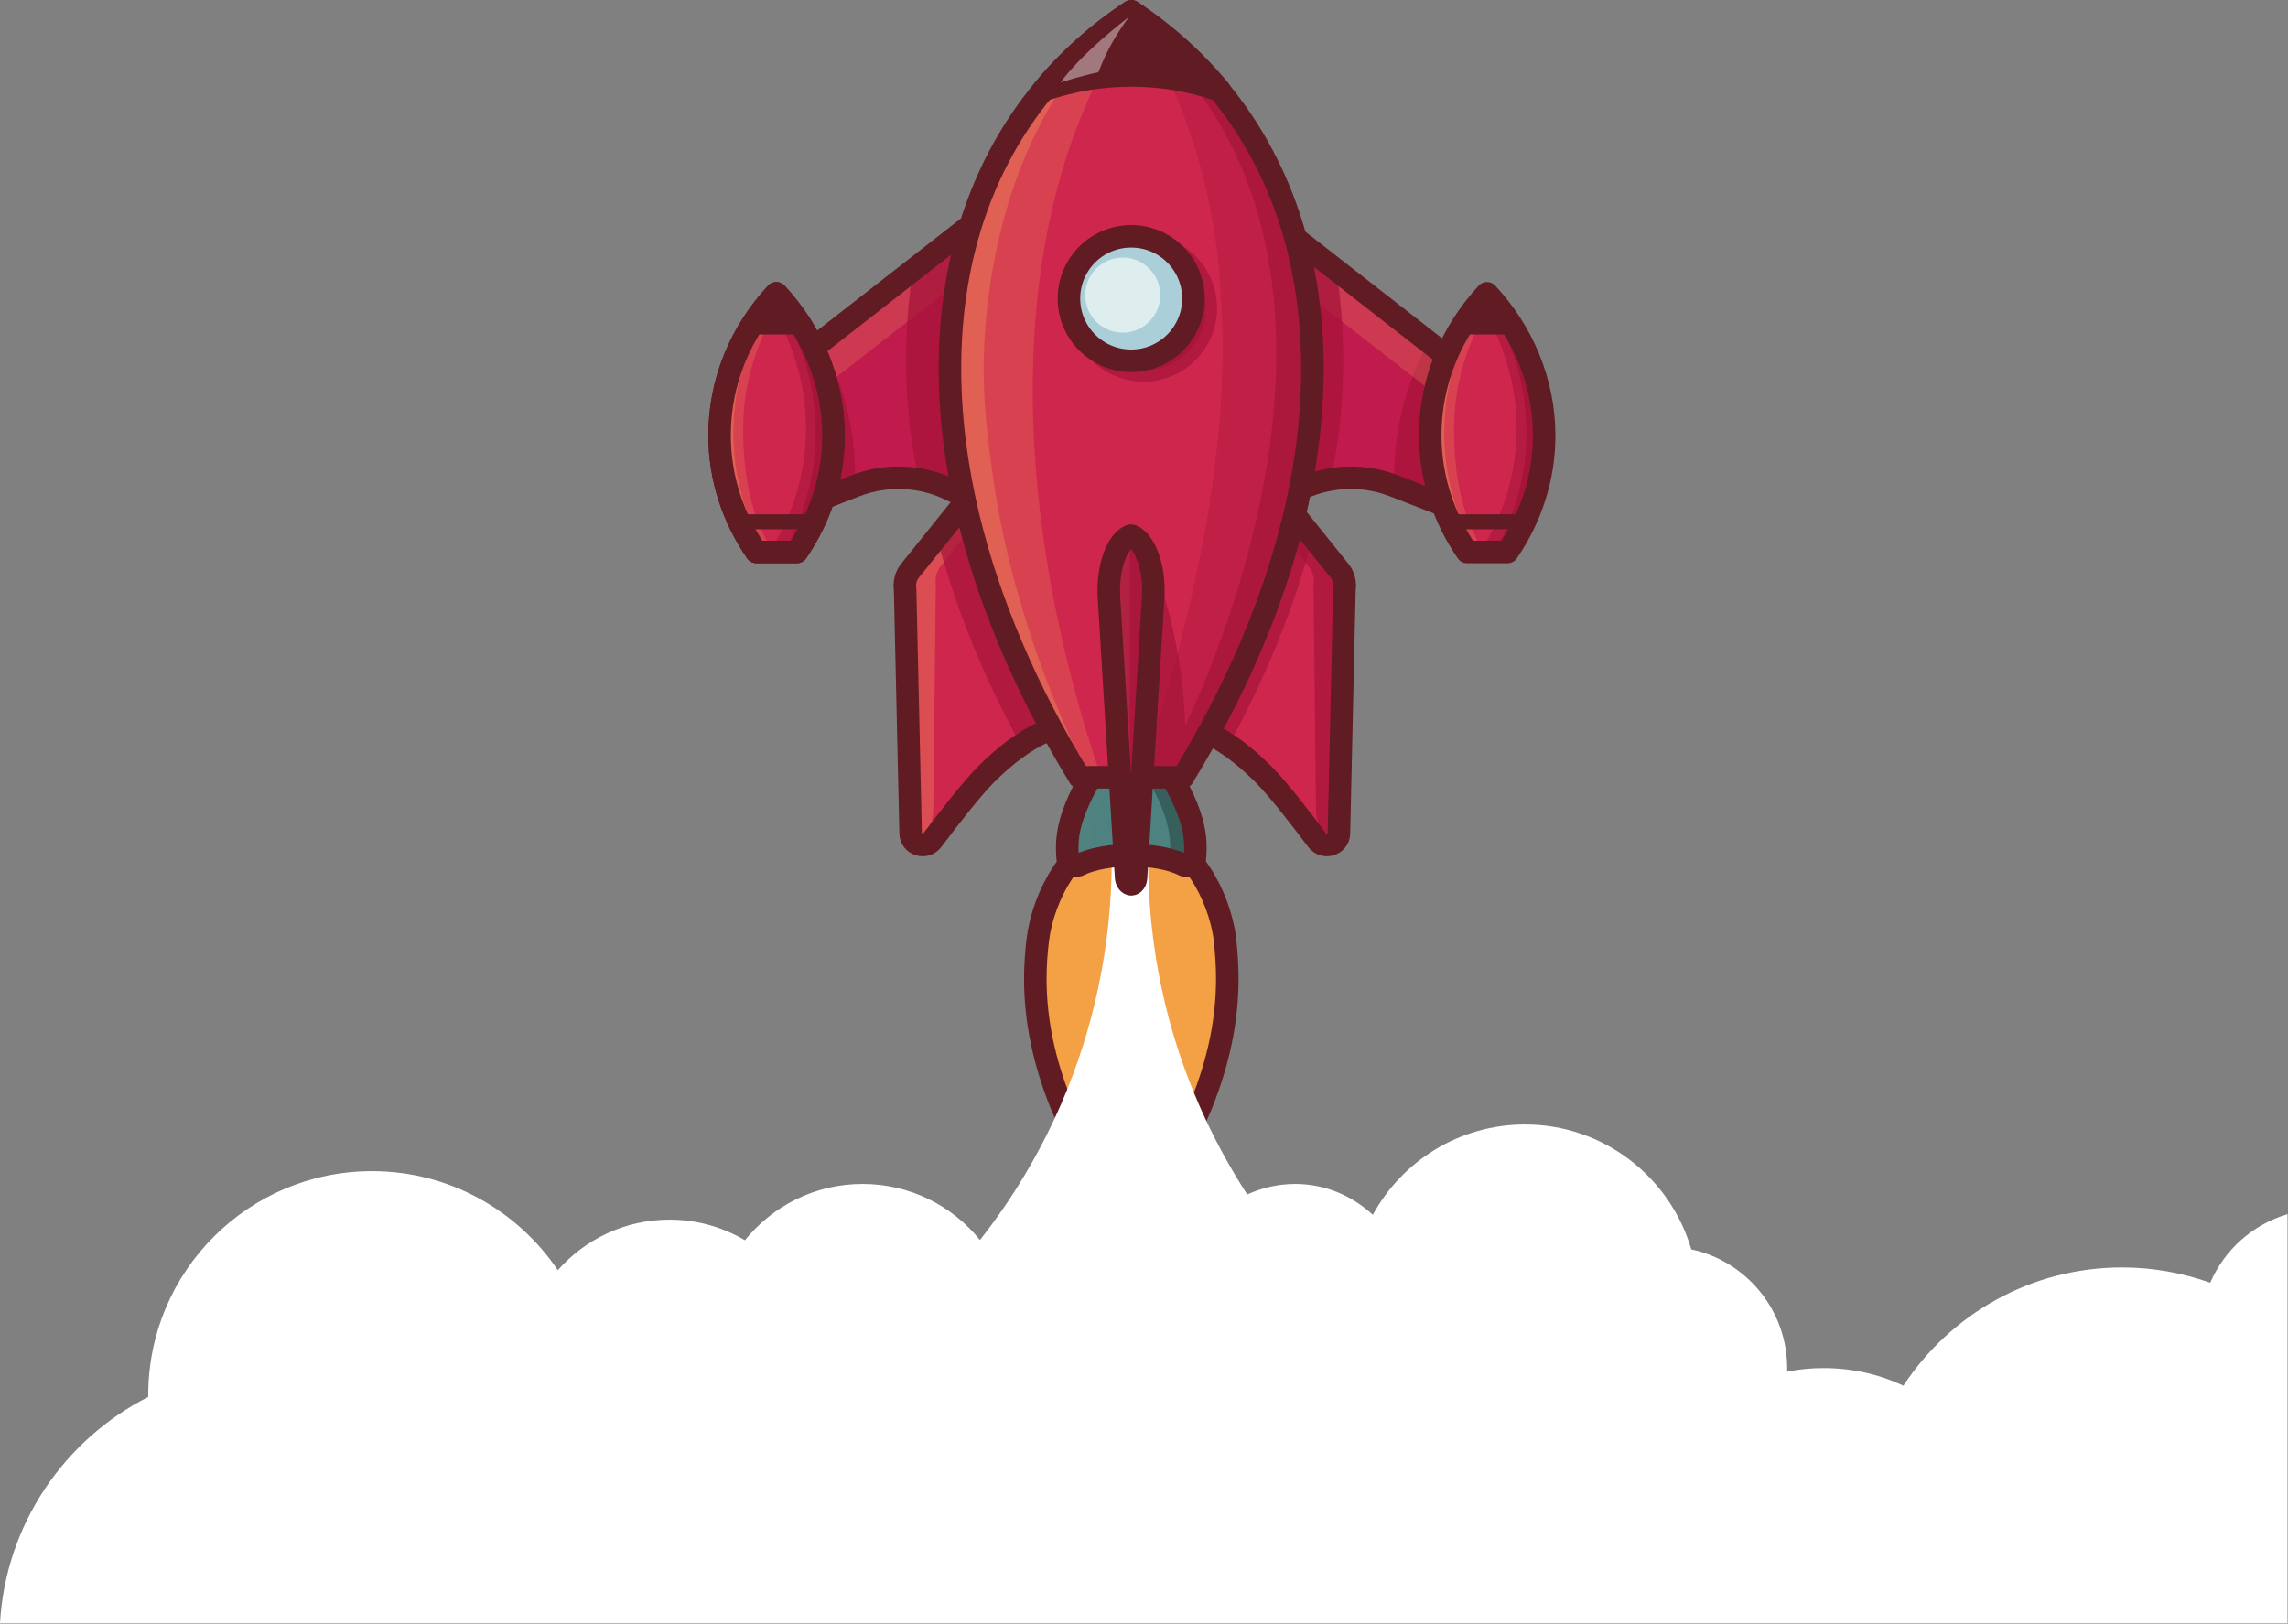 <svg width="610" height="433" viewBox="0 0 610 433" fill="none" xmlns="http://www.w3.org/2000/svg">
<rect x="0" y="0" width="610" height="433" fill="#808080" stroke="none"/>
<path d="M298.839 222.722C293.105 223.454 288.53 231.506 287.676 238.155C287.432 240.107 287.31 241.998 287.31 243.95C287.31 250.294 288.652 256.333 291.092 262.494C293.532 268.533 297.192 274.694 301.584 278.232C306.037 274.694 309.636 268.533 312.076 262.494C314.516 256.333 315.858 250.294 315.858 243.95C315.858 241.998 315.736 240.107 315.492 238.155C314.638 231.445 310.063 223.454 304.329 222.722C302.56 222.539 300.669 222.539 298.839 222.722Z" stroke="#601B23" stroke-width="6" stroke-miterlimit="10" stroke-linecap="round" stroke-linejoin="round"/>
<path d="M298.839 222.722C293.105 223.454 288.53 231.506 287.676 238.155C287.432 240.107 287.31 241.998 287.31 243.95C287.31 250.294 288.652 256.333 291.092 262.494C293.532 268.533 297.192 274.694 301.584 278.232C306.037 274.694 309.636 268.533 312.076 262.494C314.516 256.333 315.858 250.294 315.858 243.95C315.858 241.998 315.736 240.107 315.492 238.155C314.638 231.445 310.063 223.454 304.329 222.722C302.56 222.539 300.669 222.539 298.839 222.722Z" fill="#E36535"/>
<path d="M327.204 260.969C327.204 272.315 324.825 283.173 320.433 294.214C320.311 294.58 320.128 294.946 319.945 295.373C315.553 305.865 309.27 316.357 301.645 322.518C293.776 316.174 287.371 305.255 282.918 294.458C282.857 294.397 282.857 294.336 282.796 294.214C278.404 283.173 276.025 272.315 276.025 260.969C276.025 257.492 276.269 254.076 276.696 250.538C278.16 238.704 286.212 224.43 296.277 222.905C296.399 222.905 296.521 222.844 296.643 222.844C299.815 222.478 303.048 222.478 306.22 222.783C306.342 222.783 306.525 222.783 306.647 222.844C316.895 224.125 325.13 238.582 326.594 250.538C326.96 254.076 327.204 257.492 327.204 260.969Z" fill="#F4A045"/>
<path d="M327.204 260.969C327.204 272.315 324.825 283.173 320.433 294.214C320.311 294.58 320.128 294.946 319.945 295.373C315.553 305.865 309.27 316.357 301.645 322.518C293.776 316.174 287.371 305.255 282.918 294.458C282.857 294.397 282.857 294.336 282.796 294.214C278.404 283.173 276.025 272.315 276.025 260.969C276.025 257.492 276.269 254.076 276.696 250.538C278.16 238.704 286.212 224.43 296.277 222.905C296.399 222.905 296.521 222.844 296.643 222.844C299.815 222.478 303.048 222.478 306.22 222.783C306.342 222.783 306.525 222.783 306.647 222.844C316.895 224.125 325.13 238.582 326.594 250.538C326.96 254.076 327.204 257.492 327.204 260.969Z" stroke="#601B23" stroke-width="6" stroke-miterlimit="10" stroke-linecap="round" stroke-linejoin="round"/>
<path d="M609.878 323.799C600.606 326.544 593.042 333.315 589.26 342.099C581.94 339.476 574.01 338.012 565.775 338.012C541.375 338.012 519.903 350.578 507.459 369.549C500.993 366.499 493.795 364.852 486.17 364.852C482.815 364.852 479.582 365.157 476.471 365.828C476.471 365.523 476.471 365.218 476.471 364.852C476.471 349.297 465.491 336.304 450.912 333.193C445.3 313.978 427.61 299.887 406.565 299.887C389.058 299.887 373.808 309.647 366 323.982C360.571 318.919 353.312 315.747 345.321 315.747C340.746 315.747 336.415 316.784 332.511 318.553C327.753 311.172 323.544 303.425 319.945 295.251C311.039 275.121 306.098 252.673 306.098 229.127C306.098 226.992 306.159 224.918 306.22 222.783C307.257 195.516 314.882 169.957 327.631 147.631H274.866C287.615 169.957 295.24 195.577 296.277 222.844C296.338 224.918 296.399 226.992 296.399 229.066C296.399 252.246 291.58 274.389 282.918 294.397C277.245 307.451 269.986 319.651 261.263 330.692C253.882 321.542 242.597 315.747 229.97 315.747C217.282 315.747 205.997 321.603 198.616 330.753C192.699 327.276 185.867 325.263 178.486 325.263C166.652 325.263 155.977 330.509 148.718 338.744C137.982 322.823 119.804 312.331 99.186 312.331C66.246 312.331 39.528 339.049 39.528 371.989C39.528 372.172 39.528 372.355 39.528 372.538C17.202 383.884 1.525 406.454 0 432.867H143.96H439.139H609.878V323.799Z" fill="white"/>
<path d="M228.018 129.575L208.132 137.322V99.563L269.193 51.922V123.353L254.431 131.1C246.562 126.952 236.985 126.098 228.018 129.575Z" fill="#C11A4D"/>
<path d="M201.666 147.204C195.444 138.176 191.845 127.501 191.845 116.094C191.845 101.637 197.518 88.4 206.973 78.213C216.428 88.4 222.162 101.637 222.223 116.094C222.223 127.562 218.624 138.176 212.463 147.204H201.666Z" fill="#CF264D"/>
<path opacity="0.72" d="M208.132 137.322L227.896 129.636C228.14 124.39 227.774 119.022 226.798 113.654C225.334 105.602 222.589 98.038 218.807 91.206L208.132 99.563V137.322Z" fill="#A5143A"/>
<path opacity="0.23" d="M210.694 110.116L269.254 64.488V51.922L208.132 99.502V137.322L210.694 136.346V110.116Z" fill="#F4A15D"/>
<path opacity="0.72" d="M244.915 127.867C248.27 128.416 251.442 129.514 254.431 131.1L269.193 123.353V51.922L243.451 71.991C242.17 79.738 241.56 87.851 241.56 96.208C241.621 107.249 242.78 117.924 244.915 127.867Z" fill="#A5143A"/>
<path d="M228.018 129.575L208.132 137.322V99.563L269.193 51.922V123.353L254.431 131.1C246.562 126.952 236.985 126.098 228.018 129.575Z" stroke="#601B23" stroke-width="6" stroke-miterlimit="10" stroke-linecap="round" stroke-linejoin="round"/>
<path d="M201.666 147.204C195.444 138.176 191.845 127.501 191.845 116.094C191.845 101.637 197.518 88.4 206.973 78.213C216.428 88.4 222.162 101.637 222.223 116.094C222.223 127.562 218.624 138.176 212.463 147.204H201.666Z" fill="#CF264D"/>
<path opacity="0.23" d="M206.058 78.213C206.79 79.006 207.522 79.86 208.193 80.714C201.849 90.474 198.189 101.942 198.128 114.142C198.128 126.22 199.958 137.505 206.18 147.265H200.568C194.407 138.237 190.808 127.562 190.808 116.155C190.869 101.637 196.603 88.4 206.058 78.213Z" fill="#F4A15D"/>
<path opacity="0.32" d="M206.058 78.213C206.302 78.457 206.546 78.762 206.79 79.067C199.653 89.62 195.566 102.003 195.505 115.301C195.505 126.83 198.616 137.688 204.045 147.265H200.568C194.407 138.237 190.808 127.562 190.808 116.155C190.869 101.637 196.603 88.4 206.058 78.213Z" fill="#F4A15D"/>
<path opacity="0.37" d="M222.223 116.094C222.223 101.637 216.489 88.461 206.973 78.213C206.241 79.006 205.509 79.86 204.838 80.714C211.182 90.474 214.842 101.942 214.903 114.142C214.903 126.22 211.365 137.505 205.143 147.265H212.463C218.624 138.176 222.223 127.501 222.223 116.094Z" fill="#A5143A"/>
<path opacity="0.72" d="M222.223 116.094C222.223 101.637 216.489 88.461 206.973 78.213C206.729 78.457 206.485 78.762 206.241 79.067C213.378 89.62 217.465 102.003 217.526 115.301C217.526 126.83 214.415 137.688 208.986 147.265H212.463C218.624 138.176 222.223 127.501 222.223 116.094Z" fill="#A5143A"/>
<path opacity="0.37" d="M206.973 78.213C206.241 79.006 205.509 79.86 204.838 80.714C211.182 90.474 214.842 101.942 214.903 114.142C214.903 126.22 211.365 137.505 205.143 147.265H212.463C218.624 138.237 222.223 127.562 222.223 116.155C222.162 101.637 216.428 88.4 206.973 78.213Z" fill="#A5143A"/>
<path opacity="0.72" d="M206.973 78.213C206.729 78.457 206.485 78.762 206.241 79.067C213.378 89.62 217.465 102.003 217.526 115.301C217.526 126.83 214.415 137.688 208.986 147.265H212.463C218.624 138.237 222.223 127.562 222.223 116.155C222.162 101.637 216.428 88.4 206.973 78.213Z" fill="#A5143A"/>
<path d="M213.927 89.193C211.67 85.228 208.986 81.568 205.875 78.152C202.764 81.507 200.08 85.228 197.823 89.193H213.927Z" fill="#601B23"/>
<path d="M201.666 147.204C195.444 138.176 191.845 127.501 191.845 116.094C191.845 101.637 197.518 88.4 206.973 78.213C216.428 88.4 222.162 101.637 222.223 116.094C222.223 127.562 218.624 138.176 212.463 147.204H201.666Z" stroke="#601B23" stroke-width="6" stroke-miterlimit="10" stroke-linecap="round" stroke-linejoin="round"/>
<path d="M280.905 194.296C280.905 194.296 273.524 195.882 262.91 206.496C259.067 210.339 253.028 218.147 248.575 224.064C246.745 226.504 242.841 225.284 242.78 222.234L241.316 157.269C241.011 155.439 241.499 153.548 242.658 152.145L258.64 132.259L280.905 194.296Z" fill="#CF264D"/>
<path opacity="0.32" d="M242.658 223.515C246.135 223.027 248.758 220.038 248.819 216.5L249.49 156.11C249.185 154.28 249.673 152.389 250.832 150.986L260.836 138.481L258.579 132.259L242.658 152.084C241.499 153.548 241.011 155.378 241.316 157.208L242.658 223.515Z" fill="#F4A15D"/>
<path opacity="0.72" d="M280.905 194.296L258.64 132.259L249.795 143.3C254.553 161.6 262.056 180.205 272.182 198.749C277.55 195.028 280.905 194.296 280.905 194.296Z" fill="#A5143A"/>
<path d="M280.905 194.296C280.905 194.296 273.524 195.882 262.91 206.496C259.067 210.339 253.028 218.147 248.575 224.064C246.745 226.504 242.841 225.284 242.78 222.234L241.316 157.269C241.011 155.439 241.499 153.548 242.658 152.145L258.64 132.259L280.905 194.296Z" stroke="#601B23" stroke-width="6" stroke-miterlimit="10" stroke-linecap="round" stroke-linejoin="round"/>
<path d="M195.871 139.152H215.94" stroke="#601B23" stroke-width="4" stroke-miterlimit="10" stroke-linecap="round" stroke-linejoin="round"/>
<path d="M201.666 147.204C195.444 138.176 191.845 127.501 191.845 116.094C191.845 101.637 197.518 88.4 206.973 78.213C216.428 88.4 222.162 101.637 222.223 116.094C222.223 127.562 218.624 138.176 212.463 147.204H201.666Z" fill="#CF264D"/>
<path d="M201.666 147.204C195.444 138.176 191.845 127.501 191.845 116.094C191.845 101.637 197.518 88.4 206.973 78.213C216.428 88.4 222.162 101.637 222.223 116.094C222.223 127.562 218.624 138.176 212.463 147.204H201.666Z" fill="#CF264D"/>
<path opacity="0.23" d="M206.058 78.213C206.79 79.006 207.522 79.86 208.193 80.714C201.849 90.474 198.189 101.942 198.128 114.142C198.128 126.22 199.958 137.505 206.18 147.265H200.568C194.407 138.237 190.808 127.562 190.808 116.155C190.869 101.637 196.603 88.4 206.058 78.213Z" fill="#F4A15D"/>
<path opacity="0.32" d="M206.058 78.213C206.302 78.457 206.546 78.762 206.79 79.067C199.653 89.62 195.566 102.003 195.505 115.301C195.505 126.83 198.616 137.688 204.045 147.265H200.568C194.407 138.237 190.808 127.562 190.808 116.155C190.869 101.637 196.603 88.4 206.058 78.213Z" fill="#F4A15D"/>
<path opacity="0.37" d="M222.223 116.094C222.223 101.637 216.489 88.461 206.973 78.213C206.241 79.006 205.509 79.86 204.838 80.714C211.182 90.474 214.842 101.942 214.903 114.142C214.903 126.22 211.365 137.505 205.143 147.265H212.463C218.624 138.176 222.223 127.501 222.223 116.094Z" fill="#A5143A"/>
<path opacity="0.72" d="M222.223 116.094C222.223 101.637 216.489 88.461 206.973 78.213C206.729 78.457 206.485 78.762 206.241 79.067C213.378 89.62 217.465 102.003 217.526 115.301C217.526 126.83 214.415 137.688 208.986 147.265H212.463C218.624 138.176 222.223 127.501 222.223 116.094Z" fill="#A5143A"/>
<path opacity="0.37" d="M206.973 78.213C206.241 79.006 205.509 79.86 204.838 80.714C211.182 90.474 214.842 101.942 214.903 114.142C214.903 126.22 211.365 137.505 205.143 147.265H212.463C218.624 138.237 222.223 127.562 222.223 116.155C222.162 101.637 216.428 88.4 206.973 78.213Z" fill="#A5143A"/>
<path opacity="0.72" d="M206.973 78.213C206.729 78.457 206.485 78.762 206.241 79.067C213.378 89.62 217.465 102.003 217.526 115.301C217.526 126.83 214.415 137.688 208.986 147.265H212.463C218.624 138.237 222.223 127.562 222.223 116.155C222.162 101.637 216.428 88.4 206.973 78.213Z" fill="#A5143A"/>
<path d="M215.025 89.193C212.768 85.228 210.084 81.568 206.973 78.152C203.862 81.507 201.178 85.228 198.921 89.193H215.025Z" fill="#601B23"/>
<path d="M201.666 147.204C195.444 138.176 191.845 127.501 191.845 116.094C191.845 101.637 197.518 88.4 206.973 78.213C216.428 88.4 222.162 101.637 222.223 116.094C222.223 127.562 218.624 138.176 212.463 147.204H201.666Z" stroke="#601B23" stroke-width="6" stroke-miterlimit="10" stroke-linecap="round" stroke-linejoin="round"/>
<path d="M195.871 139.152H215.94" stroke="#601B23" stroke-width="4" stroke-miterlimit="10" stroke-linecap="round" stroke-linejoin="round"/>
<path d="M371.673 129.575L391.559 137.322V99.563L330.498 51.922V123.353L345.26 131.1C353.129 126.952 362.706 126.098 371.673 129.575Z" fill="#C11A4D"/>
<path opacity="0.72" d="M391.559 137.322L371.795 129.636C371.551 124.39 371.917 119.022 372.893 113.654C374.357 105.602 377.102 98.038 380.884 91.206L391.559 99.563V137.322Z" fill="#A5143A"/>
<path opacity="0.23" d="M389.058 110.116L330.498 64.488V51.922L391.559 99.502V137.322L389.058 136.346V110.116Z" fill="#F4A15D"/>
<path opacity="0.72" d="M354.776 127.867C351.421 128.416 348.249 129.514 345.26 131.1L330.498 123.353V51.922L356.24 71.991C357.521 79.738 358.131 87.851 358.131 96.208C358.131 107.249 356.972 117.924 354.776 127.867Z" fill="#A5143A"/>
<path d="M371.673 129.575L391.559 137.322V99.563L330.498 51.922V123.353L345.26 131.1C353.129 126.952 362.706 126.098 371.673 129.575Z" stroke="#601B23" stroke-width="6" stroke-miterlimit="10" stroke-linecap="round" stroke-linejoin="round"/>
<path d="M318.847 194.296C318.847 194.296 326.228 195.882 336.842 206.496C340.685 210.339 346.724 218.147 351.177 224.064C353.007 226.504 356.911 225.284 356.972 222.234L358.436 157.269C358.741 155.439 358.253 153.548 357.094 152.145L341.112 132.259L318.847 194.296Z" fill="#CF264D"/>
<path opacity="0.72" d="M357.033 223.515C353.556 223.027 350.933 220.038 350.872 216.5L350.201 156.11C350.506 154.28 350.018 152.389 348.859 150.986L338.855 138.481L341.112 132.259L357.094 152.145C358.253 153.609 358.741 155.439 358.436 157.269L357.033 223.515Z" fill="#A5143A"/>
<path opacity="0.72" d="M318.847 194.296L341.112 132.259L349.957 143.3C345.199 161.6 337.696 180.205 327.57 198.749C322.202 195.028 318.847 194.296 318.847 194.296Z" fill="#A5143A"/>
<path d="M318.847 194.296C318.847 194.296 326.228 195.882 336.842 206.496C340.685 210.339 346.724 218.147 351.177 224.064C353.007 226.504 356.911 225.284 356.972 222.234L358.436 157.269C358.741 155.439 358.253 153.548 357.094 152.145L341.112 132.259L318.847 194.296Z" stroke="#601B23" stroke-width="6" stroke-miterlimit="10" stroke-linecap="round" stroke-linejoin="round"/>
<path d="M318.542 229.188C319.213 221.929 318.237 215.097 306.037 197.102C304.024 194.235 299.205 194.235 297.192 197.102C284.992 215.158 284.016 221.99 284.687 229.188C284.809 230.103 286.456 231.14 287.493 230.774C294.508 227.175 308.721 227.175 315.736 230.774C316.773 231.14 318.42 230.164 318.542 229.188Z" fill="#4E8280"/>
<g opacity="0.32">
<g opacity="0.32">
<g opacity="0.32">
<path opacity="0.32" d="M290.848 229.188C290.177 221.929 291.153 215.097 303.353 197.102C303.719 196.553 304.207 196.126 304.695 195.821C302.377 194.296 298.839 194.723 297.192 197.102C284.992 215.158 284.016 221.99 284.687 229.188C284.809 230.103 286.456 231.14 287.493 230.774C288.53 230.286 289.689 229.798 290.909 229.432C290.909 229.371 290.848 229.31 290.848 229.188Z" fill="#F4A15D"/>
</g>
<g opacity="0.32">
<path opacity="0.32" d="M304.695 228.212C308.904 228.517 312.869 229.371 315.736 230.774C316.651 231.14 318.115 230.286 318.481 229.432C314.455 228.273 309.453 227.846 304.695 228.212Z" fill="#F4A15D"/>
</g>
</g>
</g>
<path d="M299.327 197.102C299.144 196.858 298.961 196.675 298.778 196.492C301.035 194.235 305.244 194.479 307.074 197.102C319.274 215.158 320.25 221.99 319.579 229.188C319.457 230.103 317.81 231.14 316.773 230.774C315.37 230.042 313.662 229.493 311.832 229.066C312.503 221.868 311.466 215.036 299.327 197.102Z" fill="#37605D"/>
<path d="M318.542 229.188C319.213 221.929 318.237 215.097 306.037 197.102C304.024 194.235 299.205 194.235 297.192 197.102C284.992 215.158 284.016 221.99 284.687 229.188C284.809 230.103 286.456 231.14 287.493 230.774C294.508 227.175 308.721 227.175 315.736 230.774C316.773 231.14 318.42 230.164 318.542 229.188Z" stroke="#601B23" stroke-width="6" stroke-miterlimit="10" stroke-linecap="round" stroke-linejoin="round"/>
<path d="M315.37 207.289C344.101 160.258 354.532 114.081 348.066 75.59C342.454 42.162 324.398 18.067 301.584 3C278.77 18.067 260.714 42.162 255.102 75.59C248.636 114.081 259.128 160.258 287.798 207.289H315.37Z" fill="#CF264D"/>
<path opacity="0.23" d="M276.94 76.261C280.6 46.005 290.116 21.971 302.926 3.976C302.499 3.671 302.011 3.366 301.584 3.061C278.77 18.128 260.714 42.223 255.102 75.651C248.636 114.142 259.128 160.319 287.798 207.35H293.593C277.672 160.319 272.304 115.118 276.94 76.261Z" fill="#F4A15D"/>
<path opacity="0.37" d="M348.066 75.59C342.515 42.406 324.703 18.433 302.072 3.366C306.281 10.137 311.649 19.897 316.163 32.28C324.398 54.789 325.313 73.333 325.801 84.984C327.997 137.383 307.928 195.333 303.719 207.35H315.37C344.101 160.258 354.532 114.081 348.066 75.59Z" fill="#A5143A"/>
<path opacity="0.72" d="M348.066 75.59C342.454 42.162 324.398 18.067 301.584 3C300.974 3.366 300.425 3.793 299.815 4.159C308.477 10.93 315.065 18.189 320.067 25.143C364.963 87.607 321.897 181.12 315.98 193.503C315.736 185.085 314.638 174.654 311.527 163.003C309.514 155.561 307.074 149.034 304.634 143.483C303.719 164.162 302.804 184.841 301.889 205.52H309.453C309.27 206.13 309.087 206.679 308.843 207.289H315.248C344.101 160.258 354.532 114.081 348.066 75.59Z" fill="#A5143A"/>
<path opacity="0.32" d="M262.788 86.204C263.642 76.444 266.814 44.724 286.395 18.677C289.506 14.59 294.142 9.039 293.776 8.734C293.227 8.246 282.491 17.945 274.866 28.254C265.289 41.125 258.274 56.924 255.163 75.59C248.697 114.081 259.189 160.258 287.859 207.289H290.36C282.491 191.612 277.306 177.46 273.768 166.297C271.45 158.794 267.363 145.496 264.801 127.684C263.154 115.728 261.324 102.918 262.788 86.204Z" fill="#F4A15D"/>
<path opacity="0.72" d="M304.878 98.77C314.042 98.77 321.47 91.341 321.47 82.178C321.47 73.014 314.042 65.586 304.878 65.586C295.715 65.586 288.286 73.014 288.286 82.178C288.286 91.341 295.715 98.77 304.878 98.77Z" fill="#A5143A" stroke="#A5143A" stroke-width="6" stroke-miterlimit="10" stroke-linecap="round" stroke-linejoin="round"/>
<path d="M315.37 207.289C344.101 160.258 354.532 114.081 348.066 75.59C342.454 42.162 324.398 18.067 301.584 3C278.77 18.067 260.714 42.162 255.102 75.59C248.636 114.081 259.128 160.258 287.798 207.289H315.37Z" stroke="#601B23" stroke-width="6" stroke-miterlimit="10" stroke-linecap="round" stroke-linejoin="round"/>
<path d="M301.584 96.208C310.748 96.208 318.176 88.78 318.176 79.616C318.176 70.453 310.748 63.024 301.584 63.024C292.421 63.024 284.992 70.453 284.992 79.616C284.992 88.78 292.421 96.208 301.584 96.208Z" fill="#ABCFD8"/>
<path opacity="0.93" d="M299.327 88.705C304.852 88.705 309.331 84.226 309.331 78.701C309.331 73.176 304.852 68.697 299.327 68.697C293.802 68.697 289.323 73.176 289.323 78.701C289.323 84.226 293.802 88.705 299.327 88.705Z" fill="#E2F0F2"/>
<path d="M301.584 96.208C310.748 96.208 318.176 88.78 318.176 79.616C318.176 70.453 310.748 63.024 301.584 63.024C292.421 63.024 284.992 70.453 284.992 79.616C284.992 88.78 292.421 96.208 301.584 96.208Z" stroke="#601B23" stroke-width="6" stroke-miterlimit="10" stroke-linecap="round" stroke-linejoin="round"/>
<path d="M278.16 24.045C293.349 18.799 310.002 18.799 325.191 24.106C318.298 15.749 310.307 8.734 301.645 3C292.983 8.734 284.992 15.749 278.16 24.045Z" fill="#601B23"/>
<path d="M278.16 24.045C293.349 18.799 310.002 18.799 325.191 24.106C318.298 15.749 310.307 8.734 301.645 3C292.983 8.734 284.992 15.749 278.16 24.045Z" stroke="#601B23" stroke-width="6" stroke-miterlimit="10" stroke-linecap="round" stroke-linejoin="round"/>
<path d="M301.584 235.837C302.255 235.837 302.804 235.105 302.865 234.129L307.44 159.465C307.928 151.779 305.488 144.642 301.889 142.934C301.645 142.812 301.401 142.812 301.218 142.934C297.619 144.581 295.179 151.718 295.667 159.465L300.242 234.129C300.364 235.105 300.974 235.837 301.584 235.837Z" fill="#BC1D4E"/>
<path opacity="0.74" d="M301.584 235.837C302.255 235.837 302.804 235.105 302.865 234.129L307.44 159.465C307.928 151.779 305.488 144.642 301.889 142.934C301.645 142.812 301.401 142.812 301.218 142.934C297.619 144.581 295.179 151.718 295.667 159.465L300.242 234.129C300.364 235.105 300.974 235.837 301.584 235.837Z" fill="#A5143A"/>
<g opacity="0.53">
<g opacity="0.53">
<g opacity="0.53">
<path opacity="0.53" d="M301.279 142.934C297.68 144.581 295.24 151.718 295.728 159.465L300.303 234.129C300.364 234.922 300.73 235.593 301.218 235.776V142.934H301.279Z" fill="#F4A15D"/>
</g>
<g opacity="0.53">
<path opacity="0.53" d="M301.279 142.934H301.95C301.706 142.812 301.462 142.812 301.279 142.934Z" fill="#F4A15D"/>
</g>
</g>
</g>
<path d="M301.584 235.837C302.255 235.837 302.804 235.105 302.865 234.129L307.44 159.465C307.928 151.779 305.488 144.642 301.889 142.934C301.645 142.812 301.401 142.812 301.218 142.934C297.619 144.581 295.179 151.718 295.667 159.465L300.242 234.129C300.364 235.105 300.974 235.837 301.584 235.837Z" stroke="#601B23" stroke-width="6" stroke-miterlimit="10" stroke-linecap="round" stroke-linejoin="round"/>
<path d="M391.132 147.204C384.91 138.176 381.311 127.501 381.311 116.094C381.311 101.637 386.984 88.4 396.439 78.213C405.894 88.4 411.628 101.637 411.689 116.094C411.689 127.562 408.09 138.176 401.929 147.204H391.132Z" fill="#CF264D"/>
<path d="M391.132 147.204C384.91 138.176 381.311 127.501 381.311 116.094C381.311 101.637 386.984 88.4 396.439 78.213C405.894 88.4 411.628 101.637 411.689 116.094C411.689 127.562 408.09 138.176 401.929 147.204H391.132Z" fill="#CF264D"/>
<path opacity="0.23" d="M395.585 78.213C396.317 79.006 397.049 79.86 397.72 80.714C391.376 90.474 387.716 101.942 387.655 114.142C387.655 126.22 389.485 137.505 395.707 147.265H390.095C383.934 138.237 380.335 127.562 380.335 116.155C380.335 101.637 386.069 88.4 395.585 78.213Z" fill="#F4A15D"/>
<path opacity="0.32" d="M395.585 78.213C395.829 78.457 396.073 78.762 396.317 79.067C389.18 89.62 385.093 102.003 385.032 115.301C385.032 126.83 388.143 137.688 393.572 147.265H390.095C383.934 138.237 380.335 127.562 380.335 116.155C380.335 101.637 386.069 88.4 395.585 78.213Z" fill="#F4A15D"/>
<path opacity="0.37" d="M411.689 116.094C411.689 101.637 405.955 88.461 396.439 78.213C395.707 79.006 394.975 79.86 394.304 80.714C400.648 90.474 404.308 101.942 404.369 114.142C404.369 126.22 400.831 137.505 394.609 147.265H401.929C408.09 138.176 411.689 127.501 411.689 116.094Z" fill="#A5143A"/>
<path opacity="0.72" d="M411.689 116.094C411.689 101.637 405.955 88.461 396.439 78.213C396.195 78.457 395.951 78.762 395.707 79.067C402.844 89.62 406.931 102.003 406.992 115.301C406.992 126.83 403.881 137.688 398.452 147.265H401.929C408.09 138.176 411.689 127.501 411.689 116.094Z" fill="#A5143A"/>
<path opacity="0.37" d="M396.439 78.213C395.707 79.006 394.975 79.86 394.304 80.714C400.648 90.474 404.308 101.942 404.369 114.142C404.369 126.22 400.831 137.505 394.609 147.265H401.929C408.09 138.237 411.689 127.562 411.689 116.155C411.689 101.637 405.955 88.4 396.439 78.213Z" fill="#A5143A"/>
<path opacity="0.72" d="M396.439 78.213C396.195 78.457 395.951 78.762 395.707 79.067C402.844 89.62 406.931 102.003 406.992 115.301C406.992 126.83 403.881 137.688 398.452 147.265H401.929C408.09 138.237 411.689 127.562 411.689 116.155C411.689 101.637 405.955 88.4 396.439 78.213Z" fill="#A5143A"/>
<path d="M404.552 89.193C402.295 85.228 399.611 81.568 396.5 78.152C393.389 81.507 390.705 85.228 388.448 89.193H404.552Z" fill="#601B23"/>
<path d="M391.132 147.204C384.91 138.176 381.311 127.501 381.311 116.094C381.311 101.637 386.984 88.4 396.439 78.213C405.894 88.4 411.628 101.637 411.689 116.094C411.689 127.562 408.09 138.176 401.929 147.204H391.132Z" stroke="#601B23" stroke-width="6" stroke-miterlimit="10" stroke-linecap="round" stroke-linejoin="round"/>
<path d="M386.496 139.152H406.565" stroke="#601B23" stroke-width="4" stroke-miterlimit="10" stroke-linecap="round" stroke-linejoin="round"/>
<path opacity="0.41" d="M282.796 21.971C282.796 21.971 286.944 15.444 301.035 4.464C294.508 13.309 293.227 18.86 292.8 19.287C288.652 20.08 282.796 21.971 282.796 21.971Z" fill="white"/>
</svg>
